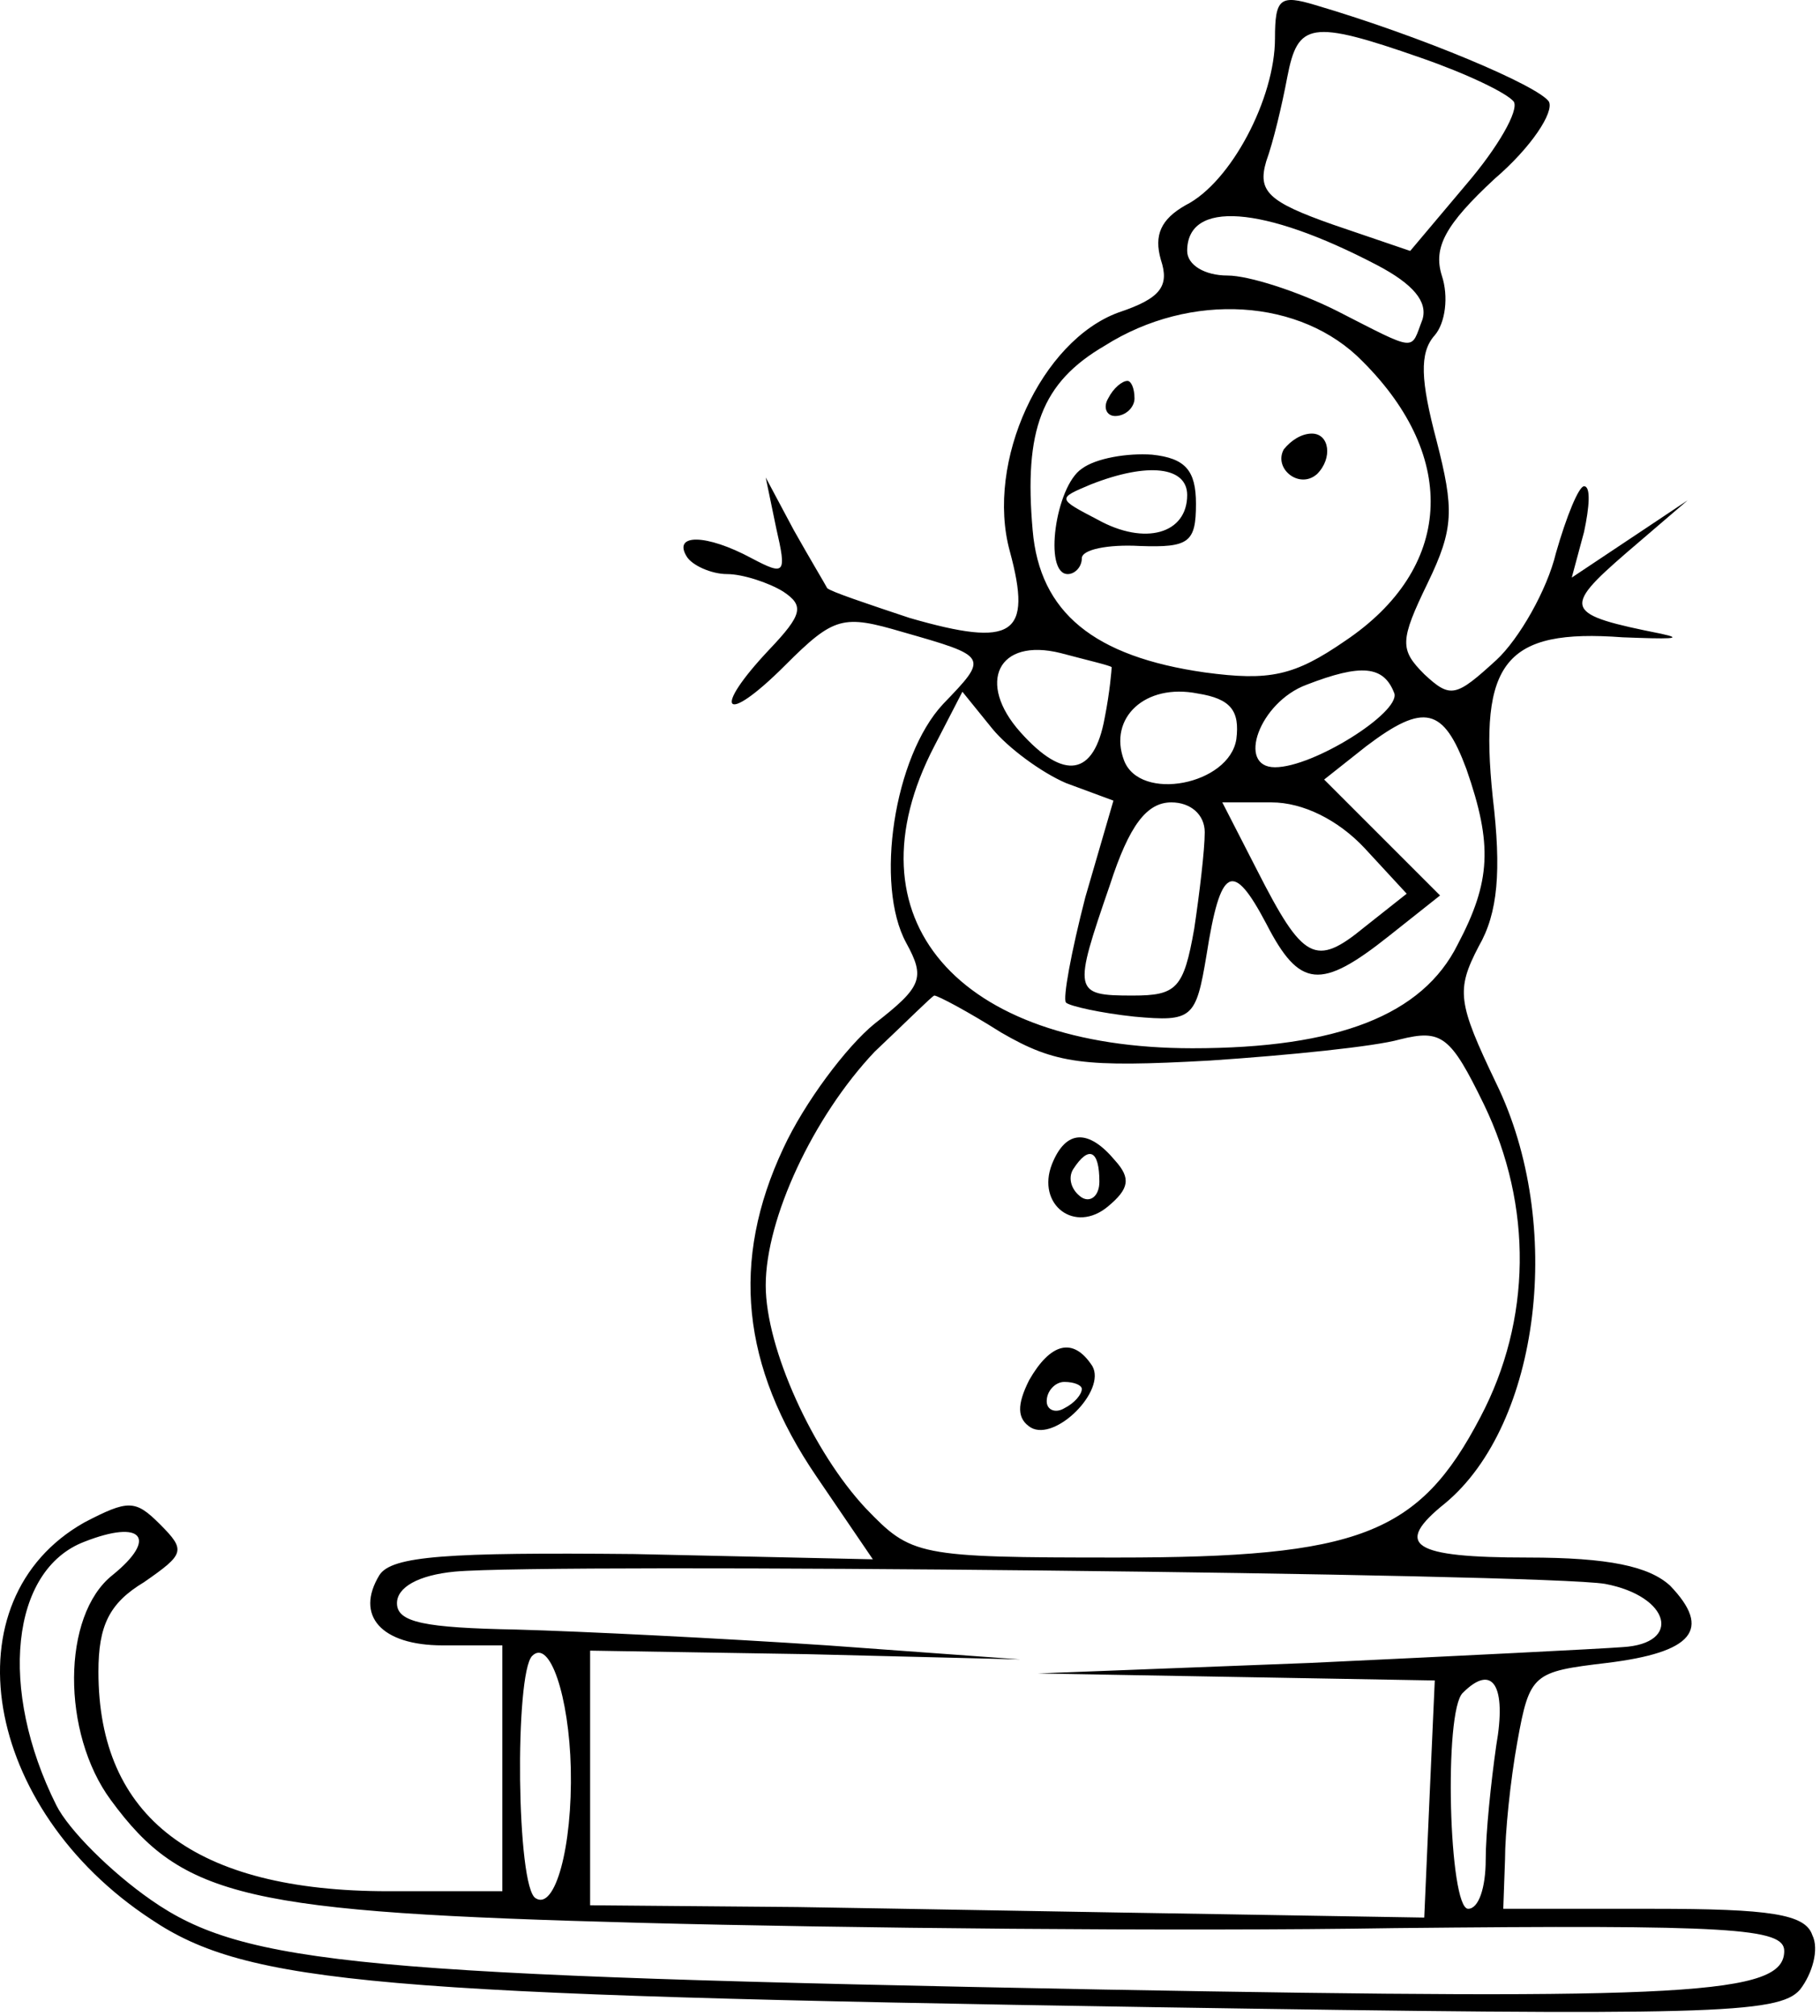 <svg width="121" height="134" viewBox="0 0 121 134" fill="none" xmlns="http://www.w3.org/2000/svg">
<path d="M84.765 2.556C84.765 6.525 81.847 12.129 78.811 13.647C77.177 14.581 76.71 15.631 77.177 17.266C77.76 19.017 77.177 19.834 74.375 20.768C69.238 22.636 65.502 30.692 67.136 36.646C68.654 42.25 67.37 43.067 60.482 41.083C57.68 40.149 55.228 39.331 54.994 39.098C54.878 38.864 53.827 37.113 52.776 35.245L50.908 31.743L51.609 35.128C52.309 38.164 52.193 38.281 49.974 37.113C46.939 35.479 44.721 35.479 45.654 36.996C46.005 37.58 47.289 38.164 48.34 38.164C49.391 38.164 51.142 38.748 52.076 39.331C53.477 40.265 53.36 40.849 51.142 43.184C47.289 47.27 48.106 48.321 52.193 44.235C55.461 40.966 56.045 40.849 60.015 42.017C65.735 43.651 65.735 43.651 62.7 46.803C59.431 50.306 58.147 58.828 60.248 62.681C61.532 65.016 61.299 65.6 58.147 68.052C56.279 69.569 53.477 73.305 52.076 76.341C48.573 83.813 49.274 90.817 54.294 98.173L58.03 103.66L42.152 103.31C29.777 103.193 26.041 103.426 25.224 104.711C23.589 107.396 25.34 109.381 29.427 109.381H33.396V117.553V125.725H25.807C12.965 125.725 6.544 120.822 6.544 111.132C6.544 108.096 7.244 106.579 9.579 105.178C12.264 103.31 12.381 103.076 10.63 101.325C8.995 99.69 8.528 99.69 5.61 101.208C-3.497 106.345 -1.162 120.238 10.046 127.593C16.467 131.913 25.107 132.613 76.593 133.431C113.602 134.014 118.272 133.898 119.673 132.263C120.49 131.213 120.957 129.578 120.49 128.644C120.023 127.243 117.688 126.893 109.866 126.893H99.943L100.059 123.624C100.059 121.873 100.41 118.37 100.877 115.802C101.694 111.248 101.927 111.132 106.831 110.548C112.551 109.848 113.836 108.33 111.034 105.411C109.633 104.127 106.948 103.543 101.577 103.543C93.872 103.543 92.588 102.726 96.09 99.924C102.394 94.67 104.029 81.361 99.476 72.021C96.907 66.65 96.79 65.833 98.308 62.915C99.592 60.696 99.826 57.894 99.242 52.991C98.308 44.001 100.059 41.783 107.882 42.367C110.917 42.484 112.085 42.484 110.45 42.133C104.029 40.849 103.795 40.499 108.115 36.763L112.201 33.26L108.349 35.829L104.496 38.397L105.313 35.362C105.663 33.727 105.78 32.326 105.313 32.326C104.963 32.326 104.146 34.311 103.445 36.763C102.861 39.215 100.993 42.484 99.476 43.885C96.79 46.336 96.44 46.453 94.689 44.819C93.055 43.184 93.055 42.6 94.922 38.748C96.674 35.128 96.674 33.844 95.506 29.291C94.456 25.322 94.339 23.453 95.389 22.286C96.09 21.469 96.323 19.718 95.856 18.317C95.273 16.449 96.09 14.931 99.359 11.895C101.811 9.794 103.328 7.459 102.978 6.758C102.278 5.708 94.572 2.439 87.451 0.337C85.116 -0.363 84.765 -0.13 84.765 2.556ZM94.456 3.84C97.491 4.891 100.176 6.175 100.643 6.758C100.993 7.342 99.592 9.794 97.491 12.246L93.755 16.682L88.618 14.931C84.298 13.413 83.598 12.713 84.182 10.728C84.649 9.444 85.232 6.992 85.583 5.124C86.283 1.505 87.1 1.271 94.456 3.84ZM91.537 17.616C93.989 18.9 94.922 20.068 94.572 21.235C93.755 23.337 94.339 23.453 88.852 20.652C86.283 19.367 83.014 18.317 81.613 18.317C80.095 18.317 78.928 17.616 78.928 16.682C78.928 13.296 83.948 13.647 91.537 17.616ZM90.603 24.037C97.024 30.458 96.557 37.814 89.435 42.6C86.05 44.935 84.415 45.285 80.095 44.702C72.74 43.651 69.121 40.732 68.654 35.245C68.07 28.59 69.238 25.438 73.441 22.986C79.161 19.367 86.517 19.834 90.603 24.037ZM73.908 44.352C73.908 44.468 73.791 45.986 73.441 47.737C72.74 51.59 70.755 51.94 67.837 48.671C64.918 45.402 66.319 42.367 70.522 43.417C72.273 43.885 73.791 44.235 73.908 44.352ZM92.704 46.103C93.055 47.387 87.334 51.006 84.765 51.006C82.197 51.006 83.715 46.687 86.867 45.519C90.486 44.118 92.004 44.235 92.704 46.103ZM82.197 49.138C81.73 52.174 75.776 53.341 74.725 50.539C73.674 47.737 76.126 45.402 79.628 46.103C81.847 46.453 82.43 47.27 82.197 49.138ZM70.872 52.057L74.025 53.224L72.156 59.646C71.222 63.265 70.639 66.417 70.872 66.65C71.106 66.884 73.207 67.351 75.425 67.585C79.278 67.935 79.512 67.701 80.212 63.498C81.146 57.544 81.963 57.194 84.182 61.397C86.4 65.716 87.801 65.833 92.354 62.214L95.74 59.529L91.887 55.676L88.034 51.823L90.836 49.605C94.689 46.687 95.973 47.037 97.491 51.123C99.242 56.143 99.125 58.595 96.907 62.798C94.572 67.468 88.968 69.686 79.278 69.686C63.634 69.686 56.162 61.047 62.116 49.605L63.984 45.986L65.969 48.438C67.019 49.722 69.238 51.356 70.872 52.057ZM80.095 55.326C80.095 56.493 79.745 59.412 79.395 61.747C78.694 65.716 78.227 66.183 75.309 66.183C71.339 66.183 71.339 65.95 73.791 58.828C75.075 54.859 76.243 53.341 77.877 53.341C79.161 53.341 80.095 54.158 80.095 55.326ZM90.719 56.377L93.522 59.412L90.719 61.63C87.451 64.316 86.633 63.849 83.598 57.894L81.263 53.341H84.532C86.633 53.341 88.968 54.509 90.719 56.377ZM66.552 68.635C70.172 70.737 72.04 70.97 80.446 70.503C85.699 70.153 91.42 69.569 93.055 69.102C95.856 68.402 96.44 68.869 98.658 73.422C101.927 80.193 101.811 87.782 98.425 94.203C94.339 102.025 90.369 103.543 74.258 103.543C60.949 103.543 60.598 103.426 57.563 100.274C54.06 96.538 50.908 89.65 50.908 85.447C50.908 81.011 54.06 74.239 58.147 69.919C60.248 67.935 61.999 66.183 62.116 66.183C62.35 66.183 64.334 67.234 66.552 68.635ZM7.478 104.711C4.092 107.396 4.092 115.218 7.361 119.654C12.148 126.192 16.351 127.126 42.619 127.827C55.812 128.177 78.344 128.411 92.704 128.177C115.12 127.944 118.622 128.177 118.622 129.695C118.622 132.613 112.318 132.964 73.441 132.263C24.056 131.329 16.234 130.629 10.046 126.309C7.361 124.441 4.559 121.639 3.742 120.005C-0.111 112.299 0.706 104.36 5.61 102.492C9.462 100.975 10.513 102.259 7.478 104.711ZM106.714 105.294C111.034 106.112 111.851 109.264 107.882 109.497C106.364 109.614 97.024 110.081 87.1 110.548L69.004 111.248L82.197 111.482L95.389 111.715L95.039 119.538L94.689 127.477L80.679 127.243C72.974 127.126 60.482 126.893 53.01 126.776L39.233 126.659V118.253V109.731L53.593 109.964L67.837 110.315L54.994 109.381C47.989 108.914 38.65 108.447 34.33 108.33C28.259 108.213 26.391 107.863 26.391 106.579C26.391 105.528 27.792 104.711 30.244 104.477C36.665 103.893 102.628 104.594 106.714 105.294ZM37.949 117.553C38.066 122.807 36.898 127.01 35.614 126.192C34.33 125.492 34.213 111.248 35.381 110.081C36.548 108.914 37.832 112.766 37.949 117.553ZM99.476 116.035C99.125 118.487 98.775 121.873 98.775 123.624C98.775 125.492 98.308 126.893 97.608 126.893C96.323 126.893 95.973 113.7 97.257 112.533C99.242 110.548 100.176 112.066 99.476 116.035Z" fill="black"/>
<path d="M73.674 26.489C73.324 27.073 73.558 27.656 74.141 27.656C74.842 27.656 75.426 27.073 75.426 26.489C75.426 25.788 75.192 25.322 74.959 25.322C74.608 25.322 74.025 25.788 73.674 26.489Z" fill="black"/>
<path d="M85.349 29.875C84.649 31.159 86.4 32.56 87.567 31.509C88.618 30.458 88.385 28.824 87.217 28.824C86.517 28.824 85.816 29.291 85.349 29.875Z" fill="black"/>
<path d="M71.923 31.159C70.172 32.326 69.355 38.164 70.989 38.164C71.456 38.164 71.923 37.697 71.923 37.113C71.923 36.529 73.674 36.179 75.776 36.296C79.045 36.413 79.512 36.062 79.512 33.494C79.512 31.276 78.811 30.458 76.593 30.225C74.959 30.108 72.857 30.458 71.923 31.159ZM78.928 32.91C78.928 35.479 76.126 36.296 72.974 34.545C70.288 33.144 70.288 33.144 72.507 32.21C76.359 30.692 78.928 31.042 78.928 32.91Z" fill="black"/>
<path d="M69.938 77.391C68.888 80.077 71.456 82.061 73.674 80.193C75.075 79.026 75.192 78.325 74.141 77.158C72.39 75.056 70.872 75.056 69.938 77.391ZM73.09 78.559C73.09 79.493 72.507 79.96 71.923 79.61C71.222 79.143 70.989 78.325 71.339 77.742C72.39 76.107 73.09 76.457 73.09 78.559Z" fill="black"/>
<path d="M68.421 91.751C67.603 93.386 67.603 94.32 68.537 94.904C70.172 95.838 73.558 92.452 72.624 90.817C71.339 88.833 69.822 89.3 68.421 91.751ZM71.923 92.335C71.923 92.685 71.456 93.269 70.756 93.619C70.172 93.97 69.588 93.736 69.588 93.152C69.588 92.452 70.172 91.868 70.756 91.868C71.456 91.868 71.923 92.102 71.923 92.335Z" fill="black"/>
</svg>
